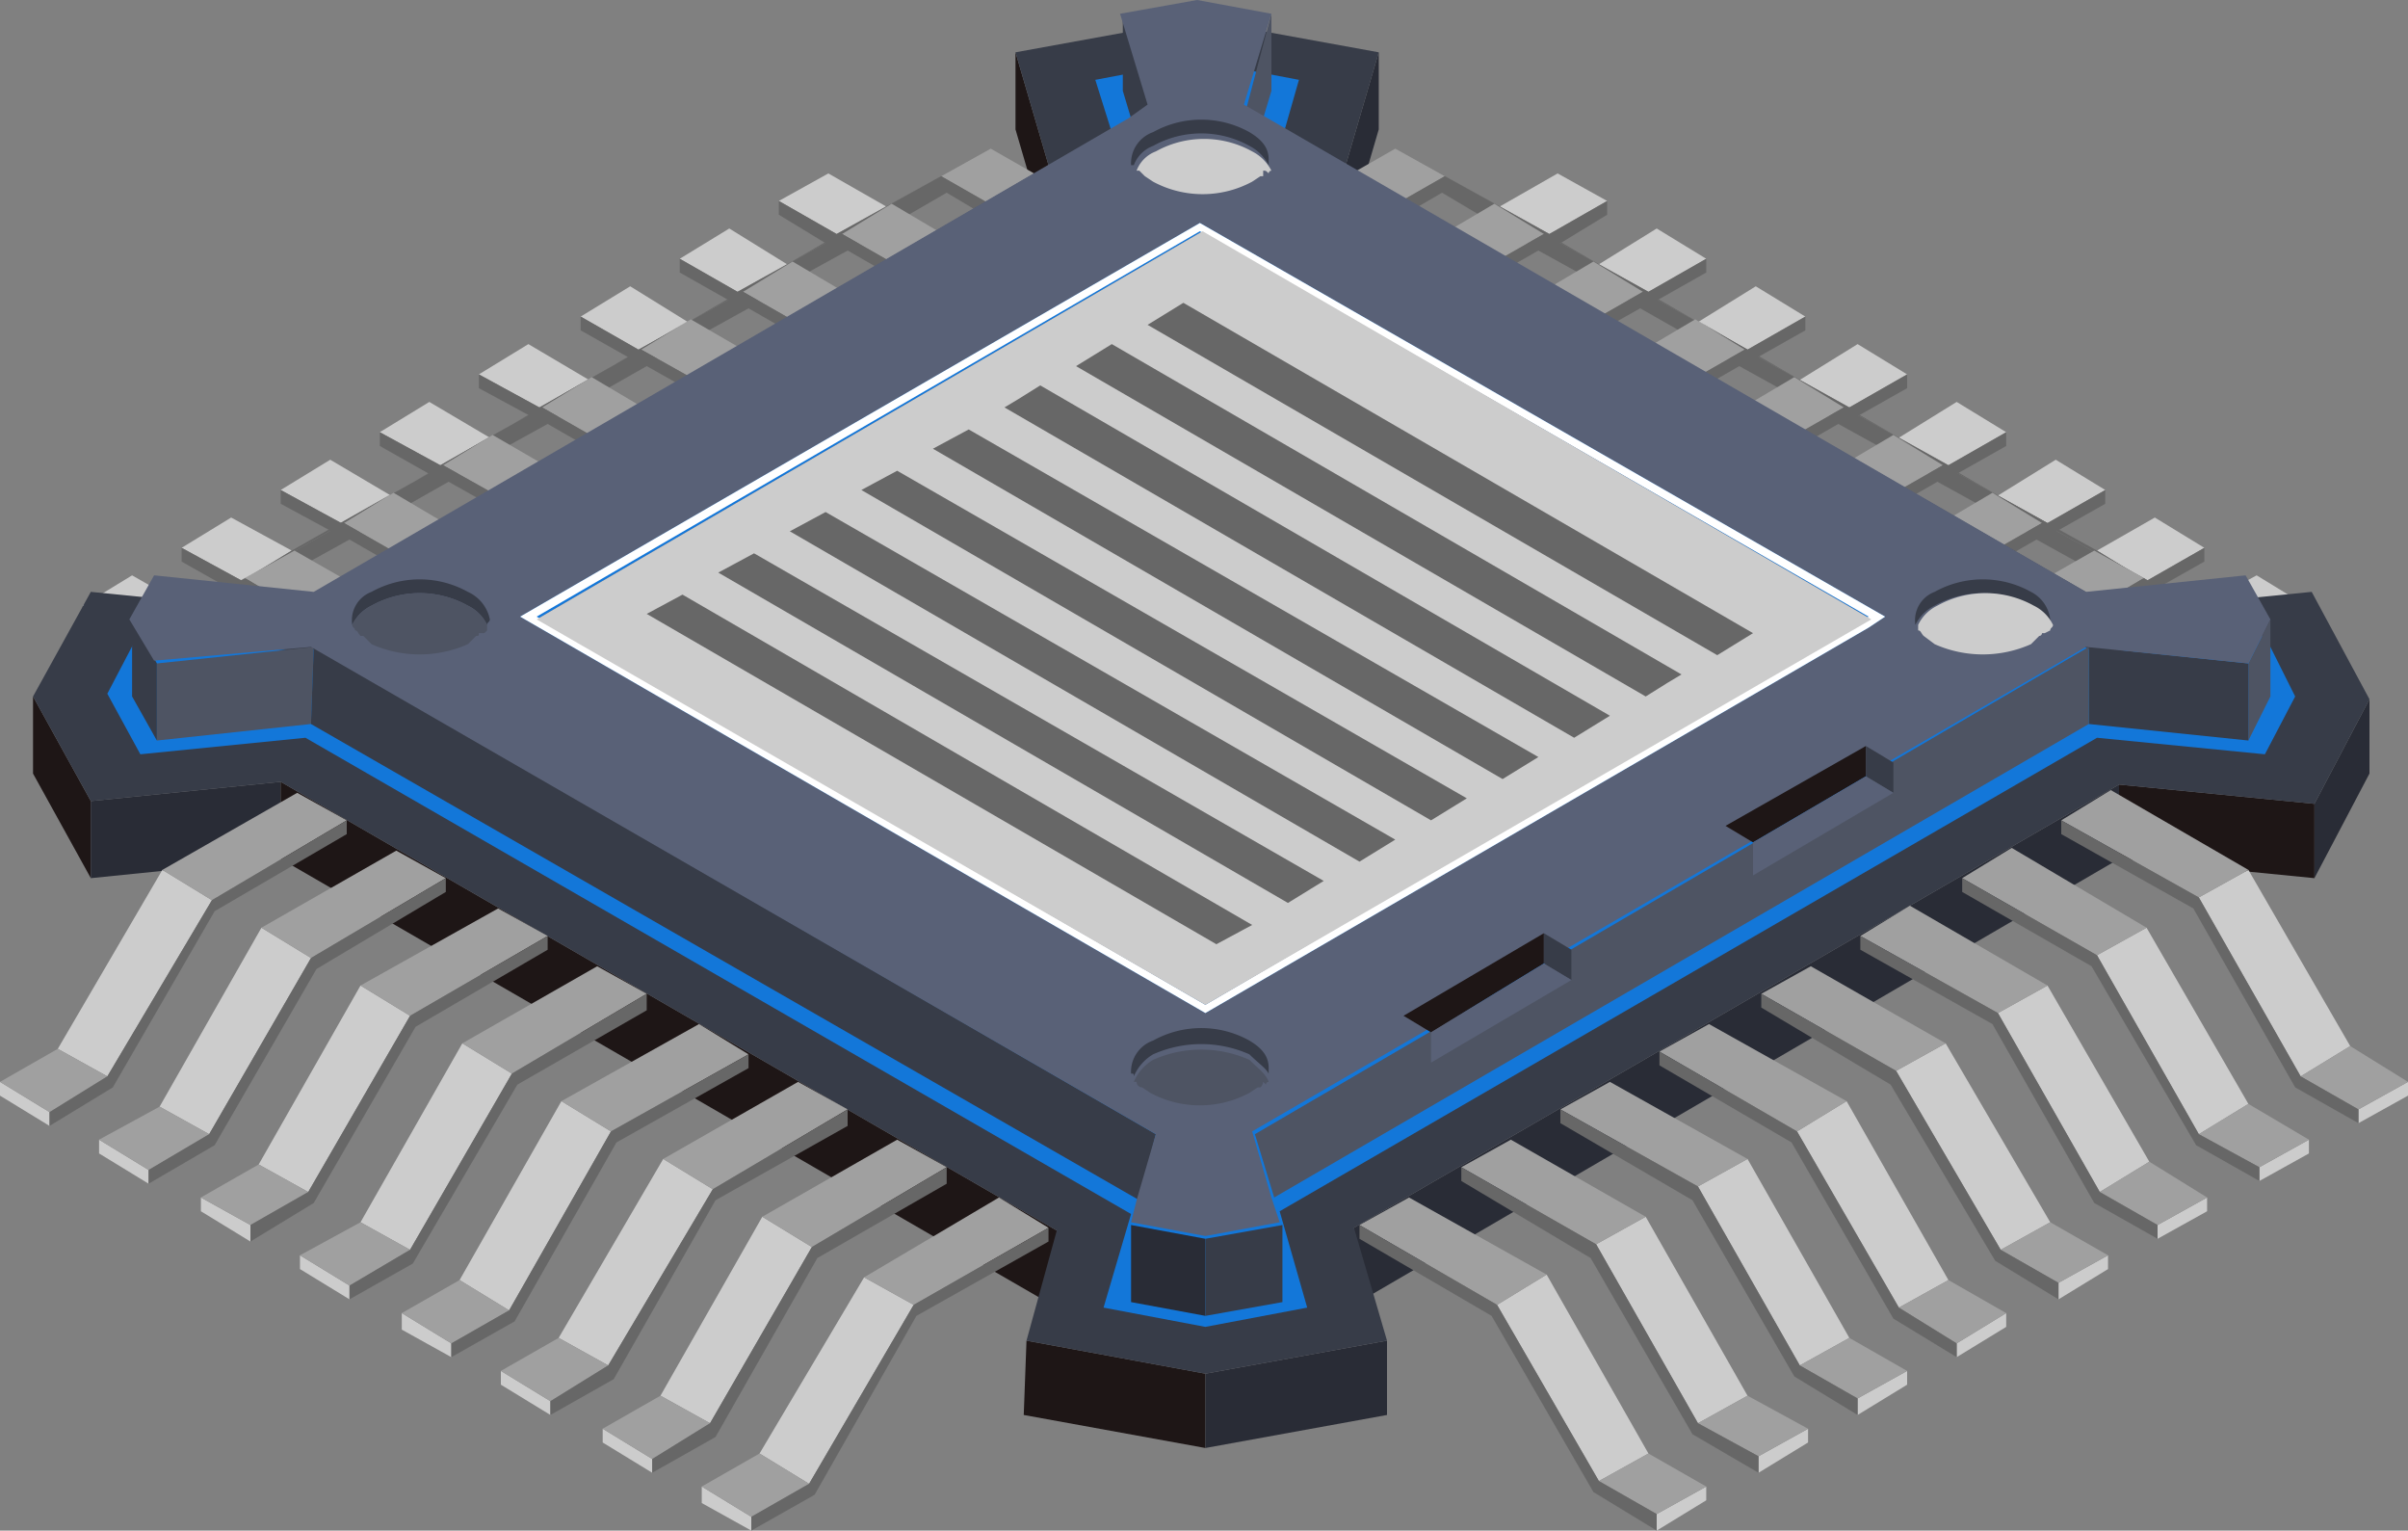 <svg id="f176a0d0-68b2-4544-986e-3ae9dd867adb" data-name="Layer 1" xmlns="http://www.w3.org/2000/svg" viewBox="0 0 87.5 55.6"><rect x="0" y="0" width="87.5" height="55.6" fill="#808080" stroke="none"/><defs><style>.ab4e01c7-bfb7-4b39-bb50-8935aba96dab{fill:#1e1616;}.bfd447a3-efa0-4724-934b-eb729e945370{fill:#292c36;}.a3ad9760-f60f-4b49-819d-763201ce13b0{fill:#ccc;}.aa8e3b6d-e7da-4881-bc05-76340220f9b3{fill:#676767;}.af68c030-d4d8-4e92-bdf1-2ad4d06d9e08{fill:#a0a0a0;}.b7827371-3fa0-4928-9d3a-37fc9df90c5b{fill:#373c48;}.a8d5f3f9-b657-4bf5-b1d9-2114351f7747{fill:#1377d9;}.a66dd32a-c786-41d9-8c37-df77ff71f3f2{fill:#4e5463;}.e3b84ca9-528d-454e-b31f-fd9c5f5e119c{fill:#596177;}.bc00c953-8adb-4455-9361-7d5de6fa0ae0{fill:#fff;}</style></defs><polygon class="ab4e01c7-bfb7-4b39-bb50-8935aba96dab" points="38.1 6 38.1 8.8 36.9 4.7 36.9 1.9 38.1 6"/><polygon class="bfd447a3-efa0-4724-934b-eb729e945370" points="50.1 1.9 50.1 4.7 48.9 8.8 48.9 6 50.1 1.9"/><polygon class="a3ad9760-f60f-4b49-819d-763201ce13b0" points="54.5 7.5 56.6 6.3 58.4 7.3 56.3 8.5 54.5 7.5"/><polygon class="aa8e3b6d-e7da-4881-bc05-76340220f9b3" points="52.5 6.4 50.7 5.4 54.5 7.5 56.3 8.5 52.5 6.4"/><polygon class="a3ad9760-f60f-4b49-819d-763201ce13b0" points="47.6 9.2 47.6 9.8 45.8 8.7 45.8 8.2 47.6 9.2"/><polygon class="af68c030-d4d8-4e92-bdf1-2ad4d06d9e08" points="47.6 9.2 45.8 8.2 50.7 5.4 52.5 6.4 47.6 9.2"/><polygon class="aa8e3b6d-e7da-4881-bc05-76340220f9b3" points="52.5 6.4 56.3 8.5 58.4 7.3 58.4 7.8 56.1 9.2 52.4 7 47.6 9.8 47.6 9.2 52.5 6.4"/><polygon class="a3ad9760-f60f-4b49-819d-763201ce13b0" points="58.1 9.6 60.2 8.3 62 9.4 59.9 10.6 58.1 9.6"/><polygon class="aa8e3b6d-e7da-4881-bc05-76340220f9b3" points="56.1 8.5 54.3 7.4 58.1 9.6 59.9 10.6 56.1 8.5"/><polygon class="a3ad9760-f60f-4b49-819d-763201ce13b0" points="51.2 11.3 51.2 11.8 49.4 10.8 49.4 10.3 51.2 11.3"/><polygon class="af68c030-d4d8-4e92-bdf1-2ad4d06d9e08" points="51.2 11.3 49.4 10.3 54.3 7.4 56.1 8.5 51.2 11.3"/><polygon class="aa8e3b6d-e7da-4881-bc05-76340220f9b3" points="56.1 8.5 59.9 10.6 62 9.4 62 9.9 59.7 11.2 55.9 9.1 51.2 11.8 51.2 11.3 56.1 8.5"/><polygon class="a3ad9760-f60f-4b49-819d-763201ce13b0" points="61.7 11.7 63.8 10.4 65.6 11.5 63.5 12.7 61.7 11.7"/><polygon class="aa8e3b6d-e7da-4881-bc05-76340220f9b3" points="59.7 10.6 57.9 9.5 61.7 11.7 63.5 12.7 59.7 10.6"/><polygon class="a3ad9760-f60f-4b49-819d-763201ce13b0" points="54.8 13.4 54.8 13.9 53 12.9 53 12.4 54.8 13.4"/><polygon class="af68c030-d4d8-4e92-bdf1-2ad4d06d9e08" points="54.8 13.4 53 12.4 57.9 9.5 59.7 10.6 54.8 13.4"/><polygon class="aa8e3b6d-e7da-4881-bc05-76340220f9b3" points="59.7 10.6 63.5 12.7 65.6 11.5 65.6 12 63.3 13.3 59.6 11.2 54.8 13.9 54.8 13.4 59.7 10.6"/><polygon class="a3ad9760-f60f-4b49-819d-763201ce13b0" points="65.4 13.8 67.5 12.5 69.3 13.6 67.2 14.8 65.4 13.8"/><polygon class="aa8e3b6d-e7da-4881-bc05-76340220f9b3" points="63.4 12.7 61.6 11.6 65.4 13.8 67.2 14.8 63.4 12.7"/><polygon class="a3ad9760-f60f-4b49-819d-763201ce13b0" points="58.5 15.5 58.5 16 56.7 15 56.7 14.5 58.5 15.5"/><polygon class="af68c030-d4d8-4e92-bdf1-2ad4d06d9e08" points="58.5 15.5 56.7 14.5 61.6 11.6 63.4 12.7 58.5 15.5"/><polygon class="aa8e3b6d-e7da-4881-bc05-76340220f9b3" points="63.4 12.7 67.2 14.8 69.3 13.6 69.3 14.1 67 15.4 63.2 13.3 58.5 16 58.5 15.5 63.4 12.7"/><polygon class="a3ad9760-f60f-4b49-819d-763201ce13b0" points="69 15.9 71.1 14.6 72.9 15.7 70.8 16.9 69 15.9"/><polygon class="aa8e3b6d-e7da-4881-bc05-76340220f9b3" points="67 14.8 65.2 13.7 69 15.9 70.8 16.9 67 14.8"/><polygon class="a3ad9760-f60f-4b49-819d-763201ce13b0" points="62.1 17.6 62.1 18.1 60.3 17.1 60.3 16.6 62.1 17.6"/><polygon class="af68c030-d4d8-4e92-bdf1-2ad4d06d9e08" points="62.1 17.6 60.3 16.6 65.2 13.7 67 14.8 62.1 17.6"/><polygon class="aa8e3b6d-e7da-4881-bc05-76340220f9b3" points="67 14.8 70.8 16.9 72.9 15.7 72.9 16.2 70.6 17.5 66.8 15.4 62.1 18.1 62.1 17.6 67 14.8"/><polygon class="a3ad9760-f60f-4b49-819d-763201ce13b0" points="72.6 18 74.7 16.7 76.5 17.8 74.4 19 72.6 18"/><polygon class="aa8e3b6d-e7da-4881-bc05-76340220f9b3" points="70.6 16.9 68.8 15.8 72.6 18 74.4 19 70.6 16.9"/><polygon class="a3ad9760-f60f-4b49-819d-763201ce13b0" points="65.7 19.7 65.7 20.2 63.9 19.2 63.9 18.7 65.7 19.7"/><polygon class="af68c030-d4d8-4e92-bdf1-2ad4d06d9e08" points="65.7 19.7 63.9 18.7 68.8 15.8 70.6 16.9 65.7 19.7"/><polygon class="aa8e3b6d-e7da-4881-bc05-76340220f9b3" points="70.6 16.9 74.4 19 76.5 17.8 76.5 18.3 74.2 19.6 70.4 17.5 65.7 20.2 65.7 19.7 70.6 16.9"/><polygon class="a3ad9760-f60f-4b49-819d-763201ce13b0" points="76.2 20 78.3 18.8 80.1 19.9 78 21.1 76.2 20"/><polygon class="aa8e3b6d-e7da-4881-bc05-76340220f9b3" points="74.2 19 72.4 17.9 76.2 20 78 21.1 74.2 19"/><polygon class="a3ad9760-f60f-4b49-819d-763201ce13b0" points="69.3 21.8 69.3 22.3 67.5 21.3 67.5 20.8 69.3 21.8"/><polygon class="af68c030-d4d8-4e92-bdf1-2ad4d06d9e08" points="69.3 21.8 67.5 20.8 72.4 17.9 74.2 19 69.3 21.8"/><polygon class="aa8e3b6d-e7da-4881-bc05-76340220f9b3" points="74.2 19 78 21.1 80.1 19.9 80.1 20.4 77.8 21.7 74 19.6 69.3 22.3 69.3 21.8 74.2 19"/><polygon class="a3ad9760-f60f-4b49-819d-763201ce13b0" points="79.8 22.1 82 20.9 83.8 22 81.6 23.2 79.8 22.1"/><polygon class="aa8e3b6d-e7da-4881-bc05-76340220f9b3" points="77.9 21 76.1 20 79.8 22.1 81.6 23.2 77.9 21"/><polygon class="a3ad9760-f60f-4b49-819d-763201ce13b0" points="73 23.9 73 24.4 71.2 23.4 71.2 22.8 73 23.9"/><polygon class="af68c030-d4d8-4e92-bdf1-2ad4d06d9e08" points="73 23.9 71.2 22.8 76.1 20 77.9 21 73 23.9"/><polygon class="aa8e3b6d-e7da-4881-bc05-76340220f9b3" points="77.9 21 81.6 23.2 83.8 22 83.8 22.5 81.4 23.8 77.7 21.7 73 24.4 73 23.9 77.9 21"/><polygon class="a3ad9760-f60f-4b49-819d-763201ce13b0" points="32.2 7.5 30.1 6.3 28.3 7.3 30.4 8.5 32.2 7.5"/><polygon class="aa8e3b6d-e7da-4881-bc05-76340220f9b3" points="34.2 6.4 36 5.4 32.2 7.5 30.4 8.5 34.2 6.4"/><polygon class="a3ad9760-f60f-4b49-819d-763201ce13b0" points="39.1 9.2 39.1 9.8 40.9 8.7 40.9 8.2 39.1 9.2"/><polygon class="af68c030-d4d8-4e92-bdf1-2ad4d06d9e08" points="39.1 9.2 40.9 8.2 36 5.4 34.2 6.4 39.1 9.2"/><polygon class="aa8e3b6d-e7da-4881-bc05-76340220f9b3" points="34.2 6.4 30.4 8.5 28.3 7.3 28.3 7.8 30.6 9.2 34.4 7 39.1 9.8 39.1 9.2 34.2 6.4"/><polygon class="a3ad9760-f60f-4b49-819d-763201ce13b0" points="28.6 9.6 26.5 8.3 24.7 9.4 26.8 10.6 28.6 9.6"/><polygon class="aa8e3b6d-e7da-4881-bc05-76340220f9b3" points="30.6 8.5 32.4 7.4 28.6 9.6 26.8 10.6 30.6 8.5"/><polygon class="a3ad9760-f60f-4b49-819d-763201ce13b0" points="35.5 11.3 35.5 11.8 37.3 10.8 37.3 10.3 35.5 11.3"/><polygon class="af68c030-d4d8-4e92-bdf1-2ad4d06d9e08" points="35.5 11.3 37.3 10.3 32.4 7.4 30.6 8.5 35.5 11.3"/><polygon class="aa8e3b6d-e7da-4881-bc05-76340220f9b3" points="30.6 8.5 26.8 10.6 24.7 9.4 24.7 9.9 27 11.2 30.8 9.1 35.5 11.8 35.5 11.3 30.6 8.5"/><polygon class="a3ad9760-f60f-4b49-819d-763201ce13b0" points="25 11.7 22.9 10.4 21.1 11.5 23.2 12.7 25 11.7"/><polygon class="aa8e3b6d-e7da-4881-bc05-76340220f9b3" points="27 10.6 28.8 9.5 25 11.7 23.2 12.7 27 10.6"/><polygon class="a3ad9760-f60f-4b49-819d-763201ce13b0" points="31.9 13.4 31.9 13.9 33.7 12.9 33.7 12.4 31.9 13.4"/><polygon class="af68c030-d4d8-4e92-bdf1-2ad4d06d9e08" points="31.9 13.4 33.7 12.4 28.8 9.5 27 10.6 31.9 13.4"/><polygon class="aa8e3b6d-e7da-4881-bc05-76340220f9b3" points="27 10.6 23.2 12.7 21.1 11.5 21.1 12 23.4 13.3 27.2 11.2 31.9 13.9 31.9 13.4 27 10.6"/><polygon class="a3ad9760-f60f-4b49-819d-763201ce13b0" points="21.4 13.8 19.2 12.5 17.4 13.6 19.6 14.8 21.4 13.8"/><polygon class="aa8e3b6d-e7da-4881-bc05-76340220f9b3" points="23.3 12.7 25.1 11.6 21.4 13.8 19.6 14.8 23.3 12.7"/><polygon class="a3ad9760-f60f-4b49-819d-763201ce13b0" points="28.3 15.5 28.3 16 30.1 15 30.1 14.5 28.3 15.5"/><polygon class="af68c030-d4d8-4e92-bdf1-2ad4d06d9e08" points="28.3 15.5 30.1 14.5 25.1 11.6 23.3 12.7 28.3 15.5"/><polygon class="aa8e3b6d-e7da-4881-bc05-76340220f9b3" points="23.3 12.7 19.6 14.8 17.4 13.6 17.4 14.1 19.8 15.4 23.5 13.3 28.3 16 28.3 15.5 23.3 12.7"/><polygon class="a3ad9760-f60f-4b49-819d-763201ce13b0" points="17.8 15.9 15.6 14.6 13.8 15.7 16 16.9 17.8 15.9"/><polygon class="aa8e3b6d-e7da-4881-bc05-76340220f9b3" points="19.7 14.8 21.5 13.7 17.8 15.9 16 16.9 19.7 14.8"/><polygon class="a3ad9760-f60f-4b49-819d-763201ce13b0" points="24.6 17.6 24.6 18.1 26.4 17.1 26.4 16.6 24.6 17.6"/><polygon class="af68c030-d4d8-4e92-bdf1-2ad4d06d9e08" points="24.6 17.6 26.4 16.6 21.5 13.7 19.7 14.8 24.6 17.6"/><polygon class="aa8e3b6d-e7da-4881-bc05-76340220f9b3" points="19.7 14.8 16 16.9 13.8 15.7 13.8 16.2 16.1 17.5 19.9 15.4 24.6 18.1 24.6 17.6 19.7 14.8"/><polygon class="a3ad9760-f60f-4b49-819d-763201ce13b0" points="14.2 18 12 16.7 10.2 17.8 12.4 19 14.2 18"/><polygon class="aa8e3b6d-e7da-4881-bc05-76340220f9b3" points="16.1 16.9 17.9 15.8 14.2 18 12.4 19 16.1 16.9"/><polygon class="a3ad9760-f60f-4b49-819d-763201ce13b0" points="21.1 19.7 21.1 20.2 22.9 19.2 22.9 18.7 21.1 19.7"/><polygon class="af68c030-d4d8-4e92-bdf1-2ad4d06d9e08" points="21.1 19.7 22.9 18.7 17.9 15.8 16.1 16.9 21.1 19.7"/><polygon class="aa8e3b6d-e7da-4881-bc05-76340220f9b3" points="16.1 16.9 12.4 19 10.2 17.8 10.2 18.3 12.6 19.6 16.3 17.5 21.1 20.2 21.1 19.7 16.1 16.9"/><polygon class="a3ad9760-f60f-4b49-819d-763201ce13b0" points="10.6 20 8.4 18.8 6.6 19.9 8.8 21.1 10.6 20"/><polygon class="aa8e3b6d-e7da-4881-bc05-76340220f9b3" points="12.5 19 14.3 17.9 10.6 20 8.8 21.1 12.5 19"/><polygon class="a3ad9760-f60f-4b49-819d-763201ce13b0" points="17.4 21.8 17.4 22.3 19.2 21.3 19.2 20.8 17.4 21.8"/><polygon class="af68c030-d4d8-4e92-bdf1-2ad4d06d9e08" points="17.4 21.8 19.2 20.8 14.3 17.9 12.5 19 17.4 21.8"/><polygon class="aa8e3b6d-e7da-4881-bc05-76340220f9b3" points="12.5 19 8.8 21.1 6.6 19.9 6.6 20.4 8.9 21.7 12.7 19.6 17.4 22.3 17.4 21.8 12.5 19"/><polygon class="a3ad9760-f60f-4b49-819d-763201ce13b0" points="6.9 22.1 4.8 20.9 3 22 5.1 23.2 6.9 22.1"/><polygon class="aa8e3b6d-e7da-4881-bc05-76340220f9b3" points="8.9 21 10.7 20 6.9 22.1 5.1 23.2 8.9 21"/><polygon class="a3ad9760-f60f-4b49-819d-763201ce13b0" points="13.8 23.9 13.8 24.4 15.6 23.4 15.6 22.8 13.8 23.9"/><polygon class="af68c030-d4d8-4e92-bdf1-2ad4d06d9e08" points="13.8 23.9 15.6 22.8 10.7 20 8.9 21 13.8 23.9"/><polygon class="aa8e3b6d-e7da-4881-bc05-76340220f9b3" points="8.9 21 5.1 23.2 3 22 3 22.5 5.3 23.8 9 21.7 13.8 24.4 13.8 23.9 8.9 21"/><polygon class="bfd447a3-efa0-4724-934b-eb729e945370" points="86.1 25.4 86.1 28.1 84.1 31.9 84.1 29.2 86.1 25.4"/><polygon class="ab4e01c7-bfb7-4b39-bb50-8935aba96dab" points="84.1 29.2 84.1 31.9 77 31.2 77 28.5 84.1 29.2"/><polygon class="ab4e01c7-bfb7-4b39-bb50-8935aba96dab" points="3.3 29.1 3.3 31.9 1.2 28.1 1.2 25.3 3.3 29.1"/><polygon class="bfd447a3-efa0-4724-934b-eb729e945370" points="10.2 28.4 10.2 31.2 3.3 31.9 3.3 29.1 10.2 28.4"/><polygon class="bfd447a3-efa0-4724-934b-eb729e945370" points="77 28.5 77 31.2 49.2 47.4 49.2 44.6 77 28.5"/><polygon class="ab4e01c7-bfb7-4b39-bb50-8935aba96dab" points="38.4 44.7 38.4 47.5 10.2 31.2 10.2 28.4 38.4 44.7"/><polygon class="ab4e01c7-bfb7-4b39-bb50-8935aba96dab" points="43.8 49.9 43.8 52.6 37.2 51.4 37.3 48.7 43.8 49.9"/><polygon class="bfd447a3-efa0-4724-934b-eb729e945370" points="50.4 48.7 50.4 51.4 43.8 52.6 43.8 49.9 50.4 48.7"/><polygon class="b7827371-3fa0-4928-9d3a-37fc9df90c5b" points="84 21.5 86.1 25.4 84.1 29.2 77 28.5 49.2 44.6 50.4 48.7 43.8 49.9 37.3 48.7 38.4 44.7 10.2 28.4 3.3 29.1 1.2 25.3 3.3 21.5 10.3 22.2 38.1 6 36.9 1.9 43.5 0.7 50.1 1.9 48.9 6 77 22.2 84 21.5"/><polygon class="a8d5f3f9-b657-4bf5-b1d9-2114351f7747" points="46.5 44 76.2 26.8 82.3 27.4 83.4 25.3 82.3 23.1 76.1 23.7 46.2 6.4 47.2 2.9 47.2 2.9 43.5 2.2 39.8 2.9 40.9 6.4 11.2 23.7 5 23.1 5 23.1 3.9 25.2 5.1 27.4 5.1 27.4 11.1 26.8 41.1 44.1 40.1 47.5 43.8 48.2 47.5 47.5 46.5 44"/><polygon class="a66dd32a-c786-41d9-8c37-df77ff71f3f2" points="45.9 4.3 46.2 3.3 46.2 0.5 45.3 3.9 45.9 4.3"/><polygon class="b7827371-3fa0-4928-9d3a-37fc9df90c5b" points="40.8 0.5 40.8 3.3 41.1 4.3 41.8 3.9 40.8 0.5"/><polygon class="a66dd32a-c786-41d9-8c37-df77ff71f3f2" points="81.7 24.1 81.7 26.9 82.5 25.3 82.5 22.5 81.7 24.1"/><polygon class="b7827371-3fa0-4928-9d3a-37fc9df90c5b" points="75.9 23.5 75.9 26.3 81.7 26.9 81.7 24.1 75.9 23.5"/><polygon class="a66dd32a-c786-41d9-8c37-df77ff71f3f2" points="5.7 24.1 5.7 26.9 11.3 26.3 11.4 23.5 5.7 24.1"/><polygon class="b7827371-3fa0-4928-9d3a-37fc9df90c5b" points="4.8 22.5 4.8 25.3 5.7 26.9 5.7 24.1 4.8 22.5"/><polygon class="a66dd32a-c786-41d9-8c37-df77ff71f3f2" points="45.6 41.2 46.3 43.5 75.9 26.3 75.9 23.5 45.6 41.2"/><polygon class="b7827371-3fa0-4928-9d3a-37fc9df90c5b" points="11.4 23.5 11.3 26.3 41.4 43.6 42 41.2 11.4 23.5"/><path class="e3b84ca9-528d-454e-b31f-fd9c5f5e119c" d="M412.7,376.3l-5.8.6L377,359.6l-.7-.4,1-3.3-2.7-.5-2.8.5,1,3.3-.7.5-29.6,17.2-5.8-.6-.9,1.6.9,1.5,5.7-.5,30.7,17.7-.7,2.4-.2.8,2.7.5,2.7-.5-.3-.9-.7-2.4,30.3-17.6,5.9.6.8-1.6ZM399,378.2l-24.1,14h0L350,377.8l24.7-14.3,24.9,14.3Z" transform="translate(-331.1 -355.4)"/><polygon class="e3b84ca9-528d-454e-b31f-fd9c5f5e119c" points="68 22.5 43.7 8.4 19.5 22.5 43.8 36.5 68 22.5"/><polygon class="bfd447a3-efa0-4724-934b-eb729e945370" points="41.1 44.5 41.1 47.3 43.8 47.8 43.8 45 41.1 44.5"/><polygon class="b7827371-3fa0-4928-9d3a-37fc9df90c5b" points="43.8 47.8 46.6 47.3 46.6 44.5 43.8 45 43.8 47.8"/><path class="bc00c953-8adb-4455-9361-7d5de6fa0ae0" d="M399,378.2l.6-.4-24.9-14.3L350,377.8l24.9,14.4h0Zm-48.4-.4,24.1-14,24.3,14-24.1,14.1Z" transform="translate(-331.1 -355.4)"/><path class="b7827371-3fa0-4928-9d3a-37fc9df90c5b" d="M376.5,360.7a3.6,3.6,0,0,0-3.5,0,1.2,1.2,0,0,0-.7.7h-.1a1.2,1.2,0,0,1,.8-1.2,3.6,3.6,0,0,1,3.5,0c.5.3.7.6.7,1v.2h0A1.6,1.6,0,0,0,376.5,360.7Z" transform="translate(-331.1 -355.4)"/><path class="a3ad9760-f60f-4b49-819d-763201ce13b0" d="M377,361.6v.2h-.1l-.3.2a3.8,3.8,0,0,1-3.6,0l-.3-.2h0l-.2-.2h-.1a1.2,1.2,0,0,1,.7-.7,3.6,3.6,0,0,1,3.5,0,1.6,1.6,0,0,1,.7.7.1.1,0,0,0-.1.1C377.1,361.6,377.1,361.6,377,361.6Z" transform="translate(-331.1 -355.4)"/><path class="b7827371-3fa0-4928-9d3a-37fc9df90c5b" d="M404.9,377.4a3.6,3.6,0,0,0-3.5,0,1.5,1.5,0,0,0-.7.7h0a1.1,1.1,0,0,1,.7-1.2,3.6,3.6,0,0,1,3.5,0,1.3,1.3,0,0,1,.7,1v.2h0A1.5,1.5,0,0,0,404.9,377.4Z" transform="translate(-331.1 -355.4)"/><path class="a3ad9760-f60f-4b49-819d-763201ce13b0" d="M405.4,378.4h-.1a.1.1,0,0,1-.1.1l-.3.3a4.3,4.3,0,0,1-3.5,0l-.4-.3h0c-.1-.1-.1-.2-.2-.2h0v-.2a1.5,1.5,0,0,1,.7-.7,3.6,3.6,0,0,1,3.5,0,1.5,1.5,0,0,1,.7.7c0,.1-.1.1-.1.2Z" transform="translate(-331.1 -355.4)"/><path class="b7827371-3fa0-4928-9d3a-37fc9df90c5b" d="M376.5,393.7a4.3,4.3,0,0,0-3.5,0,1.7,1.7,0,0,0-.7.8h0c0-.1,0-.1-.1-.1a1.2,1.2,0,0,1,.8-1.2,3.6,3.6,0,0,1,3.5,0c.5.3.7.6.7,1h0v.2h0C377.1,394.2,376.8,394,376.5,393.7Z" transform="translate(-331.1 -355.4)"/><path class="a66dd32a-c786-41d9-8c37-df77ff71f3f2" d="M377,394.7a.3.3,0,0,1-.1.2h-.1l-.3.2a3.8,3.8,0,0,1-3.6,0l-.3-.2h0a.2.2,0,0,1-.2-.2h-.1a1.7,1.7,0,0,1,.7-.8,4.3,4.3,0,0,1,3.5,0c.3.3.6.5.7.8a.1.1,0,0,0-.1.1Z" transform="translate(-331.1 -355.4)"/><path class="b7827371-3fa0-4928-9d3a-37fc9df90c5b" d="M348.1,377.4a3.6,3.6,0,0,0-3.5,0,1.5,1.5,0,0,0-.7.7h0a1.1,1.1,0,0,1,.7-1.2,3.6,3.6,0,0,1,3.5,0,1.4,1.4,0,0,1,.8,1c0,.1-.1.1-.1.2h0A1.5,1.5,0,0,0,348.1,377.4Z" transform="translate(-331.1 -355.4)"/><path class="a66dd32a-c786-41d9-8c37-df77ff71f3f2" d="M348.7,378.4h-.2c0,.1,0,.1-.1.1l-.3.3a4.3,4.3,0,0,1-3.5,0l-.3-.3h-.1c-.1-.1-.1-.2-.2-.2h0c0-.1-.1-.1-.1-.2a1.5,1.5,0,0,1,.7-.7,3.6,3.6,0,0,1,3.5,0,1.5,1.5,0,0,1,.7.7v.2Z" transform="translate(-331.1 -355.4)"/><polygon class="a3ad9760-f60f-4b49-819d-763201ce13b0" points="7.6 41.2 5.8 40.2 9.5 33.7 11.3 34.8 7.6 41.2"/><polygon class="af68c030-d4d8-4e92-bdf1-2ad4d06d9e08" points="9.5 33.7 14.4 30.9 16.2 31.9 11.3 34.8 9.5 33.7"/><polygon class="a3ad9760-f60f-4b49-819d-763201ce13b0" points="5.4 42.5 5.4 43 3.6 41.9 3.6 41.4 5.4 42.5"/><polygon class="af68c030-d4d8-4e92-bdf1-2ad4d06d9e08" points="5.4 42.5 3.6 41.4 5.8 40.2 7.6 41.2 5.4 42.5"/><polygon class="aa8e3b6d-e7da-4881-bc05-76340220f9b3" points="7.6 41.2 11.3 34.8 16.2 31.9 16.2 32.4 11.5 35.2 7.8 41.6 5.4 43 5.4 42.5 7.6 41.2"/><polygon class="a3ad9760-f60f-4b49-819d-763201ce13b0" points="3.9 39.1 2.1 38.1 5.9 31.6 7.7 32.7 3.9 39.1"/><polygon class="af68c030-d4d8-4e92-bdf1-2ad4d06d9e08" points="5.9 31.6 10.8 28.8 12.6 29.8 7.7 32.7 5.9 31.6"/><polygon class="a3ad9760-f60f-4b49-819d-763201ce13b0" points="1.8 40.4 1.8 40.9 0 39.8 0 39.3 1.8 40.4"/><polygon class="af68c030-d4d8-4e92-bdf1-2ad4d06d9e08" points="1.8 40.4 0 39.3 2.1 38.1 3.9 39.1 1.8 40.4"/><polygon class="aa8e3b6d-e7da-4881-bc05-76340220f9b3" points="3.9 39.1 7.7 32.7 12.6 29.8 12.6 30.3 7.8 33.1 4.1 39.5 1.8 40.9 1.8 40.4 3.9 39.1"/><polygon class="a3ad9760-f60f-4b49-819d-763201ce13b0" points="11.2 43.3 9.4 42.3 13.1 35.8 14.9 36.9 11.2 43.3"/><polygon class="af68c030-d4d8-4e92-bdf1-2ad4d06d9e08" points="13.1 35.8 18.1 33 19.9 34 14.9 36.9 13.1 35.8"/><polygon class="a3ad9760-f60f-4b49-819d-763201ce13b0" points="9.1 44.5 9.1 45.1 7.3 44 7.3 43.5 9.1 44.5"/><polygon class="af68c030-d4d8-4e92-bdf1-2ad4d06d9e08" points="9.1 44.5 7.3 43.5 9.4 42.3 11.2 43.3 9.1 44.5"/><polygon class="aa8e3b6d-e7da-4881-bc05-76340220f9b3" points="11.2 43.3 14.9 36.9 19.9 34 19.9 34.5 15.1 37.3 11.4 43.7 9.1 45.1 9.1 44.5 11.2 43.3"/><polygon class="a3ad9760-f60f-4b49-819d-763201ce13b0" points="14.9 45.4 13.1 44.4 16.8 37.9 18.6 39 14.9 45.4"/><polygon class="af68c030-d4d8-4e92-bdf1-2ad4d06d9e08" points="16.8 37.9 21.7 35.1 23.5 36.1 18.6 39 16.8 37.9"/><polygon class="a3ad9760-f60f-4b49-819d-763201ce13b0" points="12.7 46.7 12.7 47.2 10.9 46.1 10.9 45.6 12.7 46.7"/><polygon class="af68c030-d4d8-4e92-bdf1-2ad4d06d9e08" points="12.7 46.7 10.9 45.6 13.1 44.4 14.9 45.4 12.7 46.7"/><polygon class="aa8e3b6d-e7da-4881-bc05-76340220f9b3" points="14.9 45.4 18.6 39 23.5 36.1 23.5 36.7 18.8 39.4 15 45.9 12.7 47.2 12.7 46.7 14.9 45.4"/><polygon class="a3ad9760-f60f-4b49-819d-763201ce13b0" points="18.5 47.6 16.7 46.5 20.4 40 22.2 41.1 18.5 47.6"/><polygon class="af68c030-d4d8-4e92-bdf1-2ad4d06d9e08" points="20.4 40 25.4 37.2 27.2 38.3 22.2 41.1 20.4 40"/><polygon class="a3ad9760-f60f-4b49-819d-763201ce13b0" points="16.4 48.8 16.4 49.3 14.6 48.3 14.6 47.7 16.4 48.8"/><polygon class="af68c030-d4d8-4e92-bdf1-2ad4d06d9e08" points="16.4 48.8 14.6 47.7 16.7 46.5 18.5 47.6 16.4 48.8"/><polygon class="aa8e3b6d-e7da-4881-bc05-76340220f9b3" points="18.5 47.6 22.2 41.1 27.2 38.3 27.2 38.8 22.4 41.5 18.7 48 16.4 49.3 16.4 48.8 18.5 47.6"/><polygon class="a3ad9760-f60f-4b49-819d-763201ce13b0" points="22.1 49.6 20.3 48.6 24.1 42.1 25.9 43.2 22.1 49.6"/><polygon class="af68c030-d4d8-4e92-bdf1-2ad4d06d9e08" points="24.1 42.1 29 39.3 30.8 40.3 25.9 43.2 24.1 42.1"/><polygon class="a3ad9760-f60f-4b49-819d-763201ce13b0" points="20 50.9 20 51.4 18.2 50.3 18.2 49.8 20 50.9"/><polygon class="af68c030-d4d8-4e92-bdf1-2ad4d06d9e08" points="20 50.9 18.2 49.8 20.3 48.6 22.1 49.6 20 50.9"/><polygon class="aa8e3b6d-e7da-4881-bc05-76340220f9b3" points="22.1 49.6 25.9 43.2 30.8 40.3 30.8 40.9 26 43.6 22.3 50.1 20 51.4 20 50.9 22.1 49.6"/><polygon class="a3ad9760-f60f-4b49-819d-763201ce13b0" points="25.8 51.7 24 50.7 27.7 44.2 29.5 45.3 25.8 51.7"/><polygon class="af68c030-d4d8-4e92-bdf1-2ad4d06d9e08" points="27.7 44.2 32.6 41.4 34.4 42.4 29.5 45.3 27.7 44.2"/><polygon class="a3ad9760-f60f-4b49-819d-763201ce13b0" points="23.7 53 23.7 53.5 21.9 52.4 21.9 51.9 23.7 53"/><polygon class="af68c030-d4d8-4e92-bdf1-2ad4d06d9e08" points="23.7 53 21.9 51.9 24 50.7 25.8 51.7 23.7 53"/><polygon class="aa8e3b6d-e7da-4881-bc05-76340220f9b3" points="25.8 51.7 29.5 45.3 34.4 42.4 34.4 43 29.7 45.7 26 52.2 23.7 53.5 23.7 53 25.8 51.7"/><polygon class="a3ad9760-f60f-4b49-819d-763201ce13b0" points="29.4 53.9 27.6 52.8 31.4 46.4 33.2 47.4 29.4 53.9"/><polygon class="af68c030-d4d8-4e92-bdf1-2ad4d06d9e08" points="31.4 46.4 36.3 43.5 38.1 44.6 33.2 47.4 31.4 46.4"/><polygon class="a3ad9760-f60f-4b49-819d-763201ce13b0" points="27.3 55.1 27.3 55.6 25.5 54.6 25.5 54 27.3 55.1"/><polygon class="af68c030-d4d8-4e92-bdf1-2ad4d06d9e08" points="27.3 55.1 25.5 54 27.6 52.8 29.4 53.9 27.3 55.1"/><polygon class="aa8e3b6d-e7da-4881-bc05-76340220f9b3" points="29.4 53.9 33.2 47.4 38.1 44.6 38.1 45.1 33.3 47.8 29.6 54.3 27.3 55.6 27.3 55.1 29.4 53.9"/><polygon class="a3ad9760-f60f-4b49-819d-763201ce13b0" points="79.9 41.2 81.7 40.1 78 33.7 76.2 34.7 79.9 41.2"/><polygon class="af68c030-d4d8-4e92-bdf1-2ad4d06d9e08" points="78 33.7 73.1 30.8 71.3 31.9 76.2 34.7 78 33.7"/><polygon class="a3ad9760-f60f-4b49-819d-763201ce13b0" points="82.1 42.4 82.1 42.9 83.9 41.9 83.9 41.4 82.1 42.4"/><polygon class="af68c030-d4d8-4e92-bdf1-2ad4d06d9e08" points="82.1 42.4 83.9 41.4 81.7 40.1 79.9 41.2 82.1 42.4"/><polygon class="aa8e3b6d-e7da-4881-bc05-76340220f9b3" points="79.9 41.2 76.2 34.7 71.3 31.9 71.3 32.4 76 35.1 79.8 41.6 82.1 42.9 82.1 42.4 79.9 41.2"/><polygon class="a3ad9760-f60f-4b49-819d-763201ce13b0" points="83.6 39.1 85.4 38 81.7 31.6 79.9 32.6 83.6 39.1"/><polygon class="af68c030-d4d8-4e92-bdf1-2ad4d06d9e08" points="81.7 31.6 76.7 28.7 74.9 29.8 79.9 32.6 81.7 31.6"/><polygon class="a3ad9760-f60f-4b49-819d-763201ce13b0" points="85.7 40.3 85.7 40.8 87.5 39.8 87.5 39.3 85.7 40.3"/><polygon class="af68c030-d4d8-4e92-bdf1-2ad4d06d9e08" points="85.7 40.3 87.5 39.3 85.4 38 83.6 39.1 85.7 40.3"/><polygon class="aa8e3b6d-e7da-4881-bc05-76340220f9b3" points="83.6 39.1 79.9 32.6 74.9 29.8 74.9 30.3 79.7 33 83.4 39.5 85.7 40.8 85.7 40.3 83.6 39.1"/><polygon class="a3ad9760-f60f-4b49-819d-763201ce13b0" points="76.3 43.3 78.1 42.2 74.4 35.8 72.6 36.8 76.3 43.3"/><polygon class="af68c030-d4d8-4e92-bdf1-2ad4d06d9e08" points="74.4 35.8 69.4 32.9 67.6 34 72.6 36.8 74.4 35.8"/><polygon class="a3ad9760-f60f-4b49-819d-763201ce13b0" points="78.4 44.5 78.4 45 80.2 44 80.2 43.5 78.4 44.5"/><polygon class="af68c030-d4d8-4e92-bdf1-2ad4d06d9e08" points="78.4 44.5 80.2 43.5 78.1 42.2 76.3 43.3 78.4 44.5"/><polygon class="aa8e3b6d-e7da-4881-bc05-76340220f9b3" points="76.3 43.3 72.6 36.8 67.6 34 67.6 34.5 72.4 37.2 76.1 43.7 78.4 45 78.4 44.5 76.3 43.3"/><polygon class="a3ad9760-f60f-4b49-819d-763201ce13b0" points="72.7 45.4 74.5 44.4 70.7 37.9 68.9 38.9 72.7 45.4"/><polygon class="af68c030-d4d8-4e92-bdf1-2ad4d06d9e08" points="70.7 37.9 65.8 35.1 64 36.1 68.9 38.9 70.7 37.9"/><polygon class="a3ad9760-f60f-4b49-819d-763201ce13b0" points="74.8 46.6 74.8 47.2 76.6 46.1 76.6 45.6 74.8 46.6"/><polygon class="af68c030-d4d8-4e92-bdf1-2ad4d06d9e08" points="74.8 46.6 76.6 45.6 74.5 44.4 72.7 45.4 74.8 46.6"/><polygon class="aa8e3b6d-e7da-4881-bc05-76340220f9b3" points="72.7 45.4 68.9 38.9 64 36.1 64 36.6 68.7 39.4 72.5 45.8 74.8 47.2 74.8 46.6 72.7 45.4"/><polygon class="a3ad9760-f60f-4b49-819d-763201ce13b0" points="69 47.5 70.8 46.5 67.1 40 65.3 41.1 69 47.5"/><polygon class="af68c030-d4d8-4e92-bdf1-2ad4d06d9e08" points="67.1 40 62.1 37.2 60.3 38.2 65.3 41.1 67.1 40"/><polygon class="a3ad9760-f60f-4b49-819d-763201ce13b0" points="71.1 48.8 71.1 49.3 72.9 48.2 72.9 47.7 71.1 48.8"/><polygon class="af68c030-d4d8-4e92-bdf1-2ad4d06d9e08" points="71.1 48.8 72.9 47.7 70.8 46.5 69 47.5 71.1 48.8"/><polygon class="aa8e3b6d-e7da-4881-bc05-76340220f9b3" points="69 47.5 65.3 41.1 60.3 38.2 60.3 38.7 65.1 41.5 68.8 47.9 71.1 49.3 71.1 48.8 69 47.5"/><polygon class="a3ad9760-f60f-4b49-819d-763201ce13b0" points="65.4 49.6 67.2 48.6 63.5 42.1 61.7 43.1 65.4 49.6"/><polygon class="af68c030-d4d8-4e92-bdf1-2ad4d06d9e08" points="63.5 42.1 58.5 39.3 56.7 40.3 61.7 43.1 63.5 42.1"/><polygon class="a3ad9760-f60f-4b49-819d-763201ce13b0" points="67.5 50.8 67.5 51.4 69.3 50.3 69.3 49.8 67.5 50.8"/><polygon class="af68c030-d4d8-4e92-bdf1-2ad4d06d9e08" points="67.5 50.8 69.3 49.8 67.2 48.6 65.4 49.6 67.5 50.8"/><polygon class="aa8e3b6d-e7da-4881-bc05-76340220f9b3" points="65.4 49.6 61.7 43.1 56.7 40.3 56.7 40.8 61.5 43.6 65.2 50 67.5 51.4 67.5 50.8 65.4 49.6"/><polygon class="a3ad9760-f60f-4b49-819d-763201ce13b0" points="61.7 51.7 63.5 50.7 59.8 44.2 58 45.2 61.7 51.7"/><polygon class="af68c030-d4d8-4e92-bdf1-2ad4d06d9e08" points="59.8 44.2 54.9 41.4 53.1 42.4 58 45.2 59.8 44.2"/><polygon class="a3ad9760-f60f-4b49-819d-763201ce13b0" points="63.9 52.9 63.9 53.5 65.7 52.4 65.7 51.9 63.9 52.9"/><polygon class="af68c030-d4d8-4e92-bdf1-2ad4d06d9e08" points="63.9 52.9 65.7 51.9 63.5 50.7 61.7 51.7 63.9 52.9"/><polygon class="aa8e3b6d-e7da-4881-bc05-76340220f9b3" points="61.7 51.7 58 45.2 53.1 42.4 53.1 42.9 57.8 45.7 61.5 52.1 63.9 53.5 63.9 52.9 61.7 51.7"/><polygon class="a3ad9760-f60f-4b49-819d-763201ce13b0" points="58.1 53.8 59.9 52.8 56.2 46.3 54.4 47.4 58.1 53.8"/><polygon class="af68c030-d4d8-4e92-bdf1-2ad4d06d9e08" points="56.2 46.3 51.2 43.5 49.4 44.5 54.4 47.4 56.2 46.3"/><polygon class="a3ad9760-f60f-4b49-819d-763201ce13b0" points="60.2 55 60.2 55.6 62 54.5 62 54 60.2 55"/><polygon class="af68c030-d4d8-4e92-bdf1-2ad4d06d9e08" points="60.2 55 62 54 59.9 52.8 58.1 53.8 60.2 55"/><polygon class="aa8e3b6d-e7da-4881-bc05-76340220f9b3" points="58.1 53.8 54.4 47.4 49.4 44.5 49.4 45 54.2 47.8 57.9 54.2 60.2 55.6 60.2 55 58.1 53.8"/><polygon class="ab4e01c7-bfb7-4b39-bb50-8935aba96dab" points="56.1 33.9 51 36.9 52 37.5 56.1 35 56.1 33.9"/><polygon class="b7827371-3fa0-4928-9d3a-37fc9df90c5b" points="56.1 35 57.1 35.6 57.1 35.6 57.1 34.5 56.1 33.9 56.1 35 56.1 35"/><polygon class="e3b84ca9-528d-454e-b31f-fd9c5f5e119c" points="57.1 35.6 57.1 35.6 57.1 35.6 56.1 35 56.1 35 52 37.5 52 38.6 57.1 35.6"/><polygon class="ab4e01c7-bfb7-4b39-bb50-8935aba96dab" points="67.8 27.1 62.7 30 63.7 30.6 67.8 28.2 67.8 27.1"/><polygon class="b7827371-3fa0-4928-9d3a-37fc9df90c5b" points="67.8 28.2 68.8 28.8 68.8 28.8 68.8 27.7 67.8 27.1 67.8 28.2 67.8 28.2"/><polygon class="e3b84ca9-528d-454e-b31f-fd9c5f5e119c" points="68.8 28.8 68.8 28.8 68.8 28.8 67.8 28.2 67.8 28.2 63.7 30.6 63.7 31.8 68.8 28.8"/><polygon class="a3ad9760-f60f-4b49-819d-763201ce13b0" points="68 22.5 43.7 8.4 19.5 22.5 43.8 36.5 68 22.5"/><polygon class="aa8e3b6d-e7da-4881-bc05-76340220f9b3" points="62.4 23.8 63.7 23 43 11 41.7 11.8 62.4 23.8"/><polygon class="aa8e3b6d-e7da-4881-bc05-76340220f9b3" points="61.1 24.5 40.4 12.5 39.1 13.3 59.8 25.3 60.6 24.8 61.1 24.5"/><polygon class="aa8e3b6d-e7da-4881-bc05-76340220f9b3" points="37.8 14 37 14.5 36.5 14.8 57.2 26.8 58.5 26 37.8 14"/><polygon class="aa8e3b6d-e7da-4881-bc05-76340220f9b3" points="35.2 15.6 33.9 16.3 54.6 28.3 55.9 27.5 35.2 15.6"/><polygon class="aa8e3b6d-e7da-4881-bc05-76340220f9b3" points="32.6 17.1 31.3 17.8 52 29.8 53.3 29 32.6 17.1"/><polygon class="aa8e3b6d-e7da-4881-bc05-76340220f9b3" points="30 18.6 28.7 19.3 49.4 31.3 50.7 30.5 30 18.6"/><polygon class="aa8e3b6d-e7da-4881-bc05-76340220f9b3" points="48.1 32 27.4 20.1 26.1 20.8 46.8 32.8 48.1 32"/><polygon class="aa8e3b6d-e7da-4881-bc05-76340220f9b3" points="24.8 21.6 23.5 22.3 44.2 34.3 45.5 33.6 24.8 21.6"/></svg>